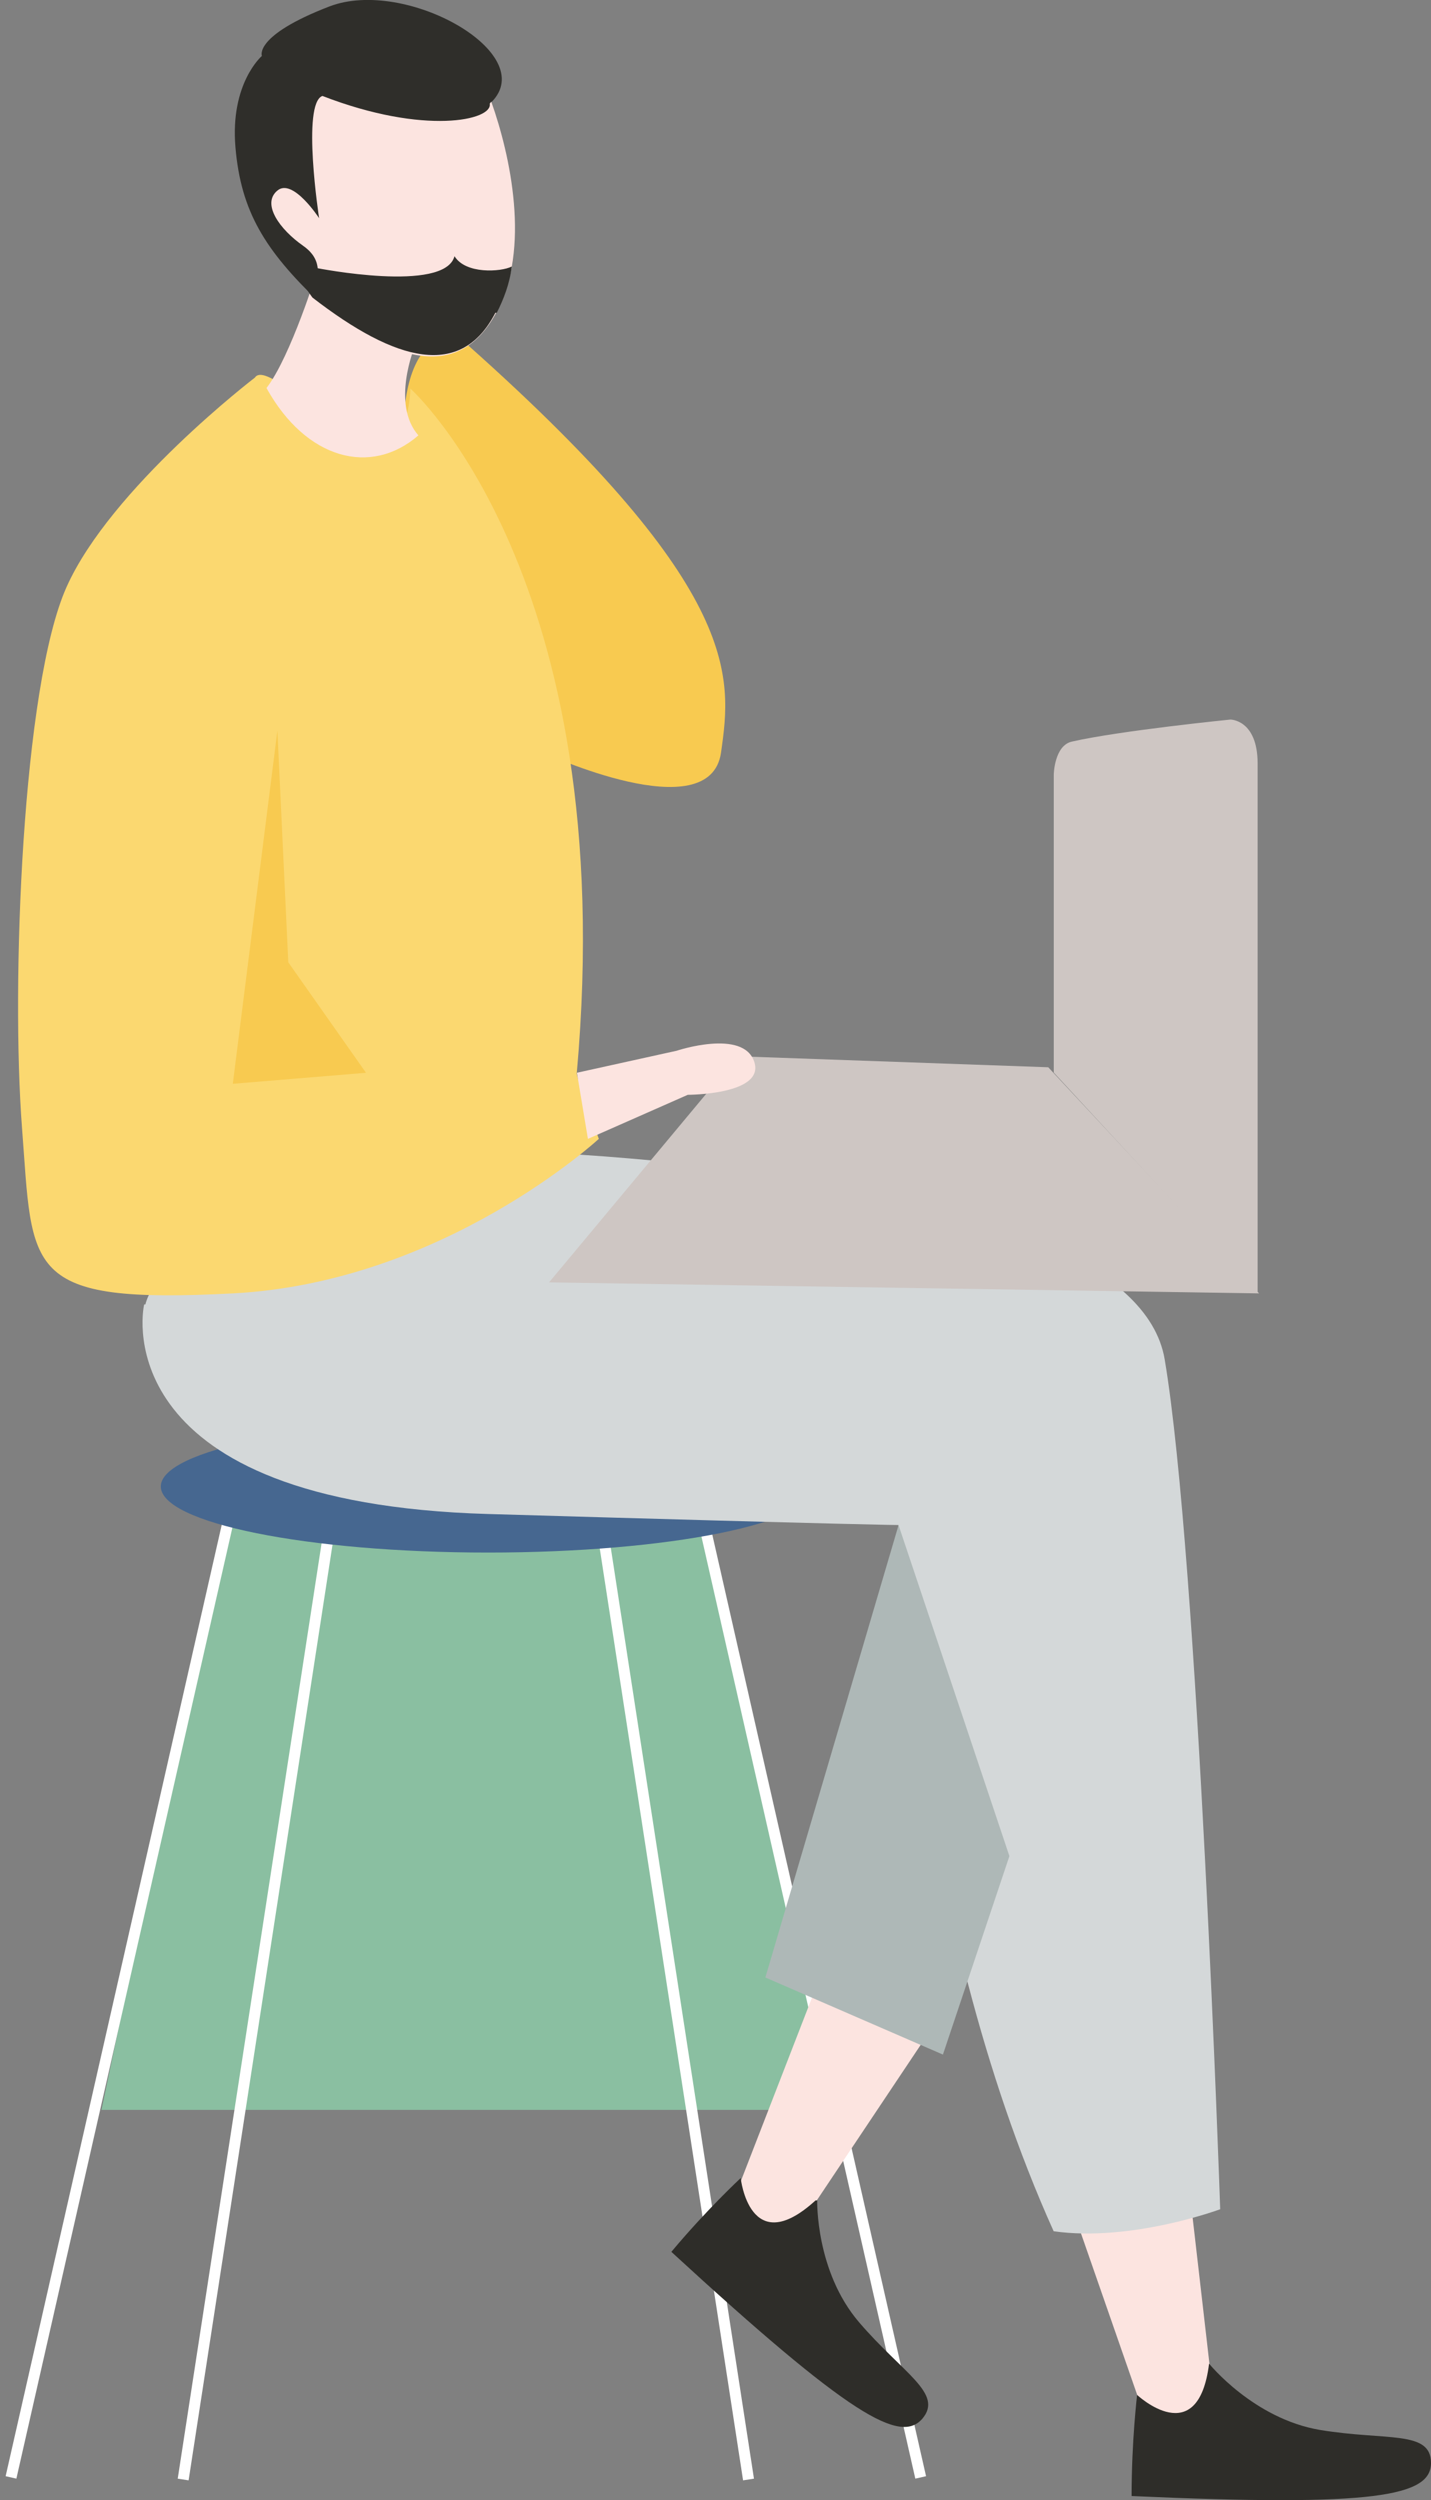 <svg xmlns="http://www.w3.org/2000/svg" id="people-02" viewBox="0 0 130 227"><rect x="0" y="0" width="130" height="227" fill="#808080" stroke="none"/><path fill="#8ABFA1" d="M20.32 138.63l-11.1 52.93H76.1l-12.43-52.93z"/><path fill="#FFF" d="M20.65 138.47L1 224.93"/><path fill="none" stroke="#FFF" stroke-miterlimit="10" d="M20.65 138.47L1 224.93"/><path fill="#FFF" d="M29.77 139.8l-13.13 85.32"/><path fill="none" stroke="#FFF" stroke-miterlimit="10" d="M29.77 139.8l-13.13 85.32"/><path fill="#FFF" d="M64 138.47l19.64 86.46"/><path fill="none" stroke="#FFF" stroke-miterlimit="10" d="M64 138.47l19.64 86.46"/><path fill="#FFF" d="M54.87 139.8L68 225.12"/><path fill="none" stroke="#FFF" stroke-miterlimit="10" d="M54.87 139.8L68 225.12"/><path fill="#466790" d="M74.07 134.96c0 3.32-13.3 6-29.73 6s-29.73-2.68-29.73-6 13.4-6 29.8-6 29.8 2.68 29.8 6"/><path fill="#FCE4E0" d="M96.74 198.57l9.07 26.05 5.1-1-3-26.05z"/><path fill="#2E2D29" d="M109.84 214.6s4.03 5 10.08 6.02c6.05 1 10.08 0 10.08 3s-5.04 4-27.2 3c0-5 .5-9.18.5-9.18s5.54 5.18 6.54-2.84"/><path fill="#FCE4E0" d="M74.63 179.14l-9.97 25.7 4.5 2.48 14.6-21.84z"/><path fill="#2E2D29" d="M74.24 199.78s-.17 6.42 3.8 11.06c3.97 4.64 7.7 6.46 5.75 8.76-2 2.3-6.5-.17-22.8-15.15 3.2-3.83 6.3-6.7 6.3-6.7s.8 7.5 6.8 2.03"/><path fill="#D4D8D9" d="M13.1 118.43c-.25.97-3.03 18.03 31.24 19.03s37.28 1 37.28 1 1 35.07 14.1 64.12c7.07 1 15.13-2 15.13-2s-2-59.1-5.04-77.14c-3-18.03-62.4-19.04-62.4-19.04s-28.2 6.02-30.2 14.03"/><path fill="#AEB8B7" d="M81.63 138.47l-12.1 41.07 16.13 7 6.04-18.02z"/><path fill="#CEC6C3" d="M49.88 116.43l64.5 1L95.23 96.9 67 95.9z"/><path fill="#CEC6C3" d="M95.73 97.4V70.33s.04-2.64 1.65-3c4.4-1 14.4-2 14.4-2s2.47 0 2.47 4v48.1L95.73 97.38z"/><path fill="#F8CA50" d="M49.38 68.34s15.1 7 16.12 0c1-7 2.02-15.03-24.2-38.07-7.04 1-4.02 16.03-4.02 16.03s10.08 20.04 12.1 22.04"/><path fill="#FBD870" d="M52.4 97.4c4.03-45.1-15.12-62.12-15.12-62.12s0 5-3.02 5-10-7.7-11.1-6c0 0-13.1 10.02-17.12 19.03S1 89.4 2 102.4s0 16.03 19.16 15.03S54.4 103.4 54.4 103.4s-2.18-5.93-2-6"/><path fill="#F8CA50" d="M25.2 66.34L21.15 98.4l12.1-1-7.06-10.03z"/><path fill="#2F2E2A" d="M29.74 9.95s15.56 4 14.9-.67c4.44-4.43-7.78-11.34-14.7-8.7-6.92 2.66-6.15 4.5-6.15 4.5s-2.9 2.48-2.4 8.3c.5 5.85 2.7 9.35 7.6 14.05 4.9 4.7.6-17.48.6-17.48"/><path fill="#FCE4E0" d="M44.63 9.23c1.7 4.78 3.63 13.38.44 19.18-3.27 6-8.86 4.8-16.54-1.1.12-1.8 1.14-3.5-1-5-2.14-1.5-3.77-3.8-2.34-5 1.4-1.2 3.8 2.5 3.8 2.5s-1.6-10.4.3-11.1c9.3 3.6 15.5 2.2 15.2.7"/><path fill="#FCE4E0" d="M37.67 31.48s-2.16 5.2.34 8.05c-4.3 3.73-10.2 2.2-13.8-4.3 2.2-2.85 4.6-10.62 4.6-10.62l9 6.9z"/><path fill="#2F2E2A" d="M45.13 28.4c.6-1.18 1.18-2.64 1.36-4.2-1 .5-4.2.7-5.2-.94-.9 3.38-12.5 1.08-12.5 1.08-.9-.25-2.4.04-.4 2.68C36 32.9 41.9 34.42 45 28.4"/><path fill="#FCE4E0" d="M52.4 97.4l9.07-2s6.05-2.02 7.05 1c1 3-6.04 3-6.04 3l-9.07 4-1-6z"/></svg>